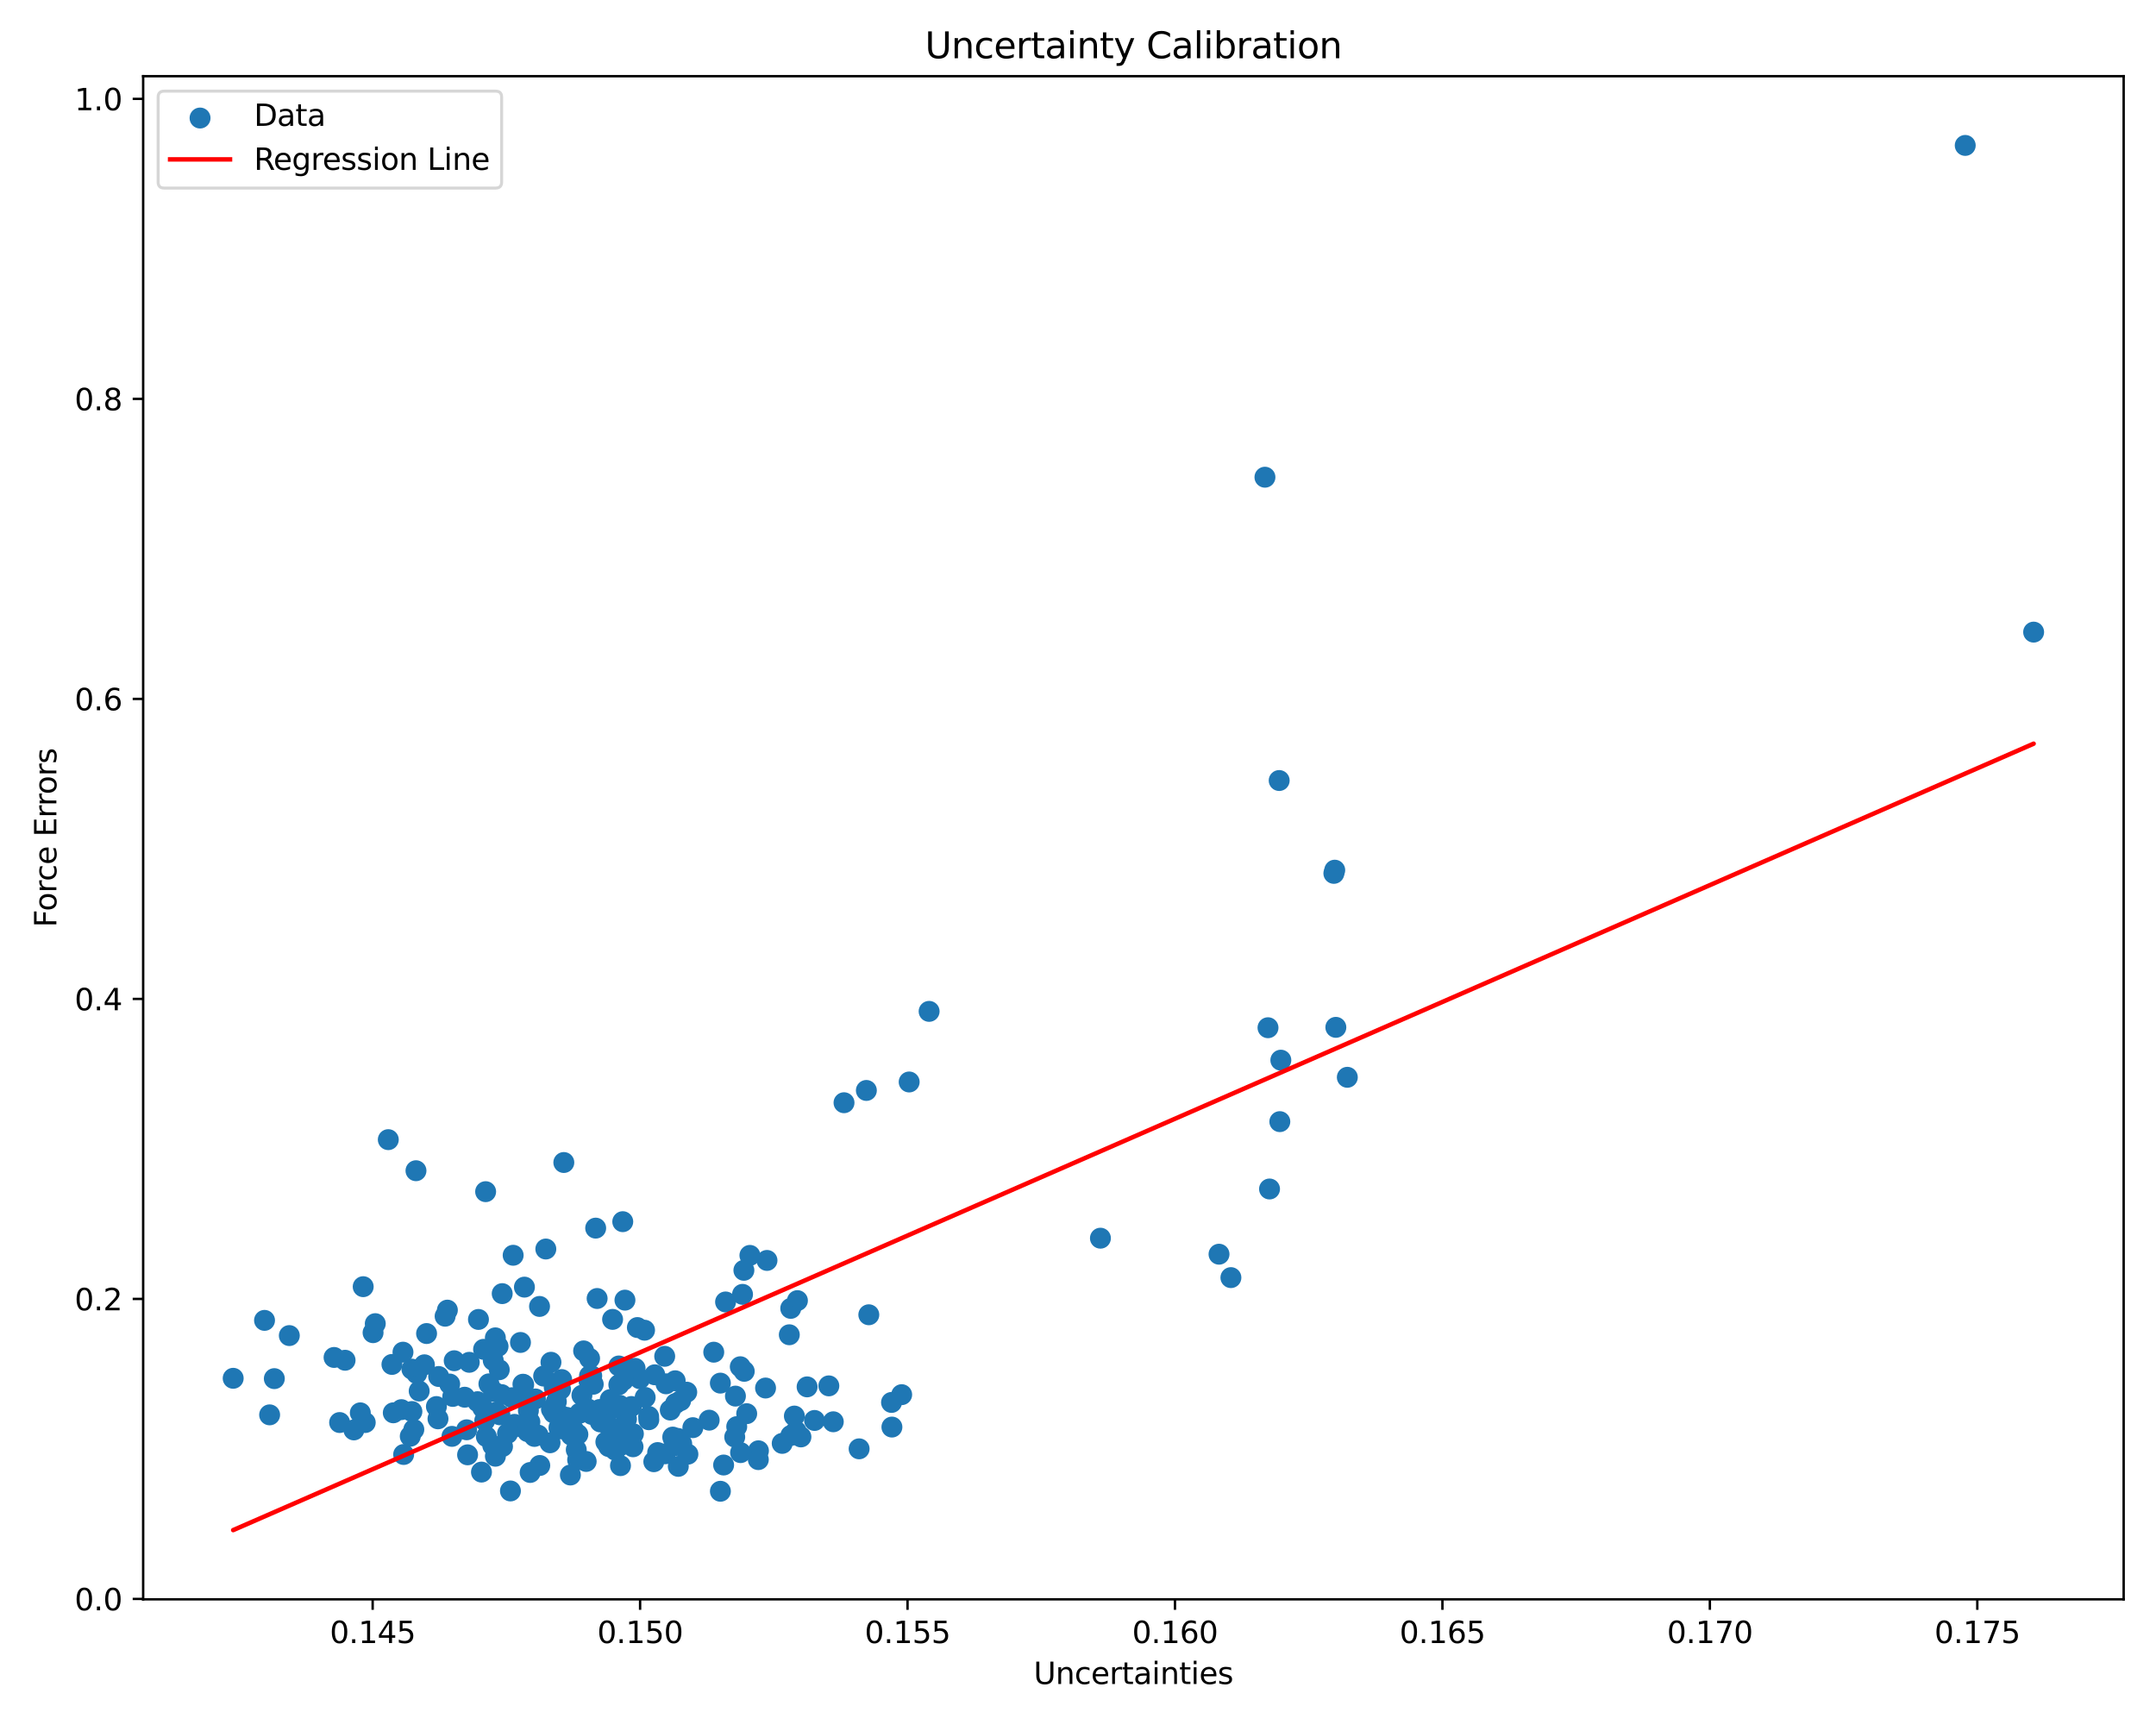 <?xml version="1.0" encoding="utf-8" standalone="no"?>
<!DOCTYPE svg PUBLIC "-//W3C//DTD SVG 1.1//EN"
  "http://www.w3.org/Graphics/SVG/1.1/DTD/svg11.dtd">
<svg xmlns:xlink="http://www.w3.org/1999/xlink" width="720pt" height="576pt" viewBox="0 0 720 576" xmlns="http://www.w3.org/2000/svg" version="1.1">
 <defs>
  <style type="text/css">*{stroke-linejoin: round; stroke-linecap: butt}</style>
 </defs>
 <g id="figure_1">
  <g id="patch_1">
   <path d="M 0 576 
L 720 576 
L 720 0 
L 0 0 
z
" style="fill: #ffffff"/>
  </g>
  <g id="axes_1">
   <g id="patch_2">
    <path d="M 47.81 534.04 
L 709.2 534.04 
L 709.2 25.44 
L 47.81 25.44 
z
" style="fill: #ffffff"/>
   </g>
   <g id="PathCollection_1">
    <defs>
     <path id="m0ecf85b892" d="M 0 3 
C 0.796 3 1.559 2.684 2.121 2.121 
C 2.684 1.559 3 0.796 3 0 
C 3 -0.796 2.684 -1.559 2.121 -2.121 
C 1.559 -2.684 0.796 -3 0 -3 
C -0.796 -3 -1.559 -2.684 -2.121 -2.121 
C -2.684 -1.559 -3 -0.796 -3 0 
C -3 0.796 -2.684 1.559 -2.121 2.121 
C -1.559 2.684 -0.796 3 0 3 
z
" style="stroke: #1f77b4"/>
    </defs>
    <g clip-path="url(#pa963b0242f)">
     <use xlink:href="#m0ecf85b892" x="209.221" y="473.84" style="fill: #1f77b4; stroke: #1f77b4"/>
     <use xlink:href="#m0ecf85b892" x="196.033" y="470.815" style="fill: #1f77b4; stroke: #1f77b4"/>
     <use xlink:href="#m0ecf85b892" x="171.82" y="475.613" style="fill: #1f77b4; stroke: #1f77b4"/>
     <use xlink:href="#m0ecf85b892" x="211.405" y="483.099" style="fill: #1f77b4; stroke: #1f77b4"/>
     <use xlink:href="#m0ecf85b892" x="248.541" y="457.901" style="fill: #1f77b4; stroke: #1f77b4"/>
     <use xlink:href="#m0ecf85b892" x="246.033" y="476.373" style="fill: #1f77b4; stroke: #1f77b4"/>
     <use xlink:href="#m0ecf85b892" x="213.671" y="460.373" style="fill: #1f77b4; stroke: #1f77b4"/>
     <use xlink:href="#m0ecf85b892" x="174.885" y="462.373" style="fill: #1f77b4; stroke: #1f77b4"/>
     <use xlink:href="#m0ecf85b892" x="229.728" y="485.576" style="fill: #1f77b4; stroke: #1f77b4"/>
     <use xlink:href="#m0ecf85b892" x="423.452" y="343.173" style="fill: #1f77b4; stroke: #1f77b4"/>
     <use xlink:href="#m0ecf85b892" x="149.404" y="437.468" style="fill: #1f77b4; stroke: #1f77b4"/>
     <use xlink:href="#m0ecf85b892" x="131.34" y="471.757" style="fill: #1f77b4; stroke: #1f77b4"/>
     <use xlink:href="#m0ecf85b892" x="162.179" y="397.914" style="fill: #1f77b4; stroke: #1f77b4"/>
     <use xlink:href="#m0ecf85b892" x="187.573" y="460.654" style="fill: #1f77b4; stroke: #1f77b4"/>
     <use xlink:href="#m0ecf85b892" x="218.339" y="488.089" style="fill: #1f77b4; stroke: #1f77b4"/>
     <use xlink:href="#m0ecf85b892" x="196.869" y="459.397" style="fill: #1f77b4; stroke: #1f77b4"/>
     <use xlink:href="#m0ecf85b892" x="170.46" y="497.848" style="fill: #1f77b4; stroke: #1f77b4"/>
     <use xlink:href="#m0ecf85b892" x="263.59" y="445.695" style="fill: #1f77b4; stroke: #1f77b4"/>
     <use xlink:href="#m0ecf85b892" x="182.279" y="417.062" style="fill: #1f77b4; stroke: #1f77b4"/>
     <use xlink:href="#m0ecf85b892" x="139.168" y="458.654" style="fill: #1f77b4; stroke: #1f77b4"/>
     <use xlink:href="#m0ecf85b892" x="269.535" y="463.093" style="fill: #1f77b4; stroke: #1f77b4"/>
     <use xlink:href="#m0ecf85b892" x="247.97" y="432.203" style="fill: #1f77b4; stroke: #1f77b4"/>
     <use xlink:href="#m0ecf85b892" x="281.862" y="368.216" style="fill: #1f77b4; stroke: #1f77b4"/>
     <use xlink:href="#m0ecf85b892" x="264.105" y="479.32" style="fill: #1f77b4; stroke: #1f77b4"/>
     <use xlink:href="#m0ecf85b892" x="171.371" y="419.15" style="fill: #1f77b4; stroke: #1f77b4"/>
     <use xlink:href="#m0ecf85b892" x="129.672" y="380.543" style="fill: #1f77b4; stroke: #1f77b4"/>
     <use xlink:href="#m0ecf85b892" x="249.361" y="472.044" style="fill: #1f77b4; stroke: #1f77b4"/>
     <use xlink:href="#m0ecf85b892" x="427.401" y="374.531" style="fill: #1f77b4; stroke: #1f77b4"/>
     <use xlink:href="#m0ecf85b892" x="207.971" y="407.934" style="fill: #1f77b4; stroke: #1f77b4"/>
     <use xlink:href="#m0ecf85b892" x="161.492" y="450.559" style="fill: #1f77b4; stroke: #1f77b4"/>
     <use xlink:href="#m0ecf85b892" x="155.183" y="466.547" style="fill: #1f77b4; stroke: #1f77b4"/>
     <use xlink:href="#m0ecf85b892" x="224.913" y="480.425" style="fill: #1f77b4; stroke: #1f77b4"/>
     <use xlink:href="#m0ecf85b892" x="238.358" y="451.514" style="fill: #1f77b4; stroke: #1f77b4"/>
     <use xlink:href="#m0ecf85b892" x="181.55" y="459.495" style="fill: #1f77b4; stroke: #1f77b4"/>
     <use xlink:href="#m0ecf85b892" x="137.007" y="479.591" style="fill: #1f77b4; stroke: #1f77b4"/>
     <use xlink:href="#m0ecf85b892" x="215.252" y="444.176" style="fill: #1f77b4; stroke: #1f77b4"/>
     <use xlink:href="#m0ecf85b892" x="240.58" y="497.953" style="fill: #1f77b4; stroke: #1f77b4"/>
     <use xlink:href="#m0ecf85b892" x="166.327" y="449.571" style="fill: #1f77b4; stroke: #1f77b4"/>
     <use xlink:href="#m0ecf85b892" x="151.203" y="466.287" style="fill: #1f77b4; stroke: #1f77b4"/>
     <use xlink:href="#m0ecf85b892" x="211.521" y="478.771" style="fill: #1f77b4; stroke: #1f77b4"/>
     <use xlink:href="#m0ecf85b892" x="180.179" y="436.236" style="fill: #1f77b4; stroke: #1f77b4"/>
     <use xlink:href="#m0ecf85b892" x="148.646" y="439.5" style="fill: #1f77b4; stroke: #1f77b4"/>
     <use xlink:href="#m0ecf85b892" x="265.282" y="472.841" style="fill: #1f77b4; stroke: #1f77b4"/>
     <use xlink:href="#m0ecf85b892" x="137.554" y="457.175" style="fill: #1f77b4; stroke: #1f77b4"/>
     <use xlink:href="#m0ecf85b892" x="174.489" y="465.15" style="fill: #1f77b4; stroke: #1f77b4"/>
     <use xlink:href="#m0ecf85b892" x="179.704" y="479.209" style="fill: #1f77b4; stroke: #1f77b4"/>
     <use xlink:href="#m0ecf85b892" x="241.653" y="489.189" style="fill: #1f77b4; stroke: #1f77b4"/>
     <use xlink:href="#m0ecf85b892" x="190.481" y="492.525" style="fill: #1f77b4; stroke: #1f77b4"/>
     <use xlink:href="#m0ecf85b892" x="134.8" y="485.672" style="fill: #1f77b4; stroke: #1f77b4"/>
     <use xlink:href="#m0ecf85b892" x="187.198" y="463.933" style="fill: #1f77b4; stroke: #1f77b4"/>
     <use xlink:href="#m0ecf85b892" x="111.561" y="453.269" style="fill: #1f77b4; stroke: #1f77b4"/>
     <use xlink:href="#m0ecf85b892" x="121.29" y="429.64" style="fill: #1f77b4; stroke: #1f77b4"/>
     <use xlink:href="#m0ecf85b892" x="192.444" y="484.098" style="fill: #1f77b4; stroke: #1f77b4"/>
     <use xlink:href="#m0ecf85b892" x="134.576" y="451.508" style="fill: #1f77b4; stroke: #1f77b4"/>
     <use xlink:href="#m0ecf85b892" x="137.558" y="471.326" style="fill: #1f77b4; stroke: #1f77b4"/>
     <use xlink:href="#m0ecf85b892" x="446.108" y="343.043" style="fill: #1f77b4; stroke: #1f77b4"/>
     <use xlink:href="#m0ecf85b892" x="115.241" y="454.206" style="fill: #1f77b4; stroke: #1f77b4"/>
     <use xlink:href="#m0ecf85b892" x="191.508" y="477.366" style="fill: #1f77b4; stroke: #1f77b4"/>
     <use xlink:href="#m0ecf85b892" x="207.005" y="482.801" style="fill: #1f77b4; stroke: #1f77b4"/>
     <use xlink:href="#m0ecf85b892" x="197.61" y="459.414" style="fill: #1f77b4; stroke: #1f77b4"/>
     <use xlink:href="#m0ecf85b892" x="162.418" y="479.704" style="fill: #1f77b4; stroke: #1f77b4"/>
     <use xlink:href="#m0ecf85b892" x="166.727" y="457.371" style="fill: #1f77b4; stroke: #1f77b4"/>
     <use xlink:href="#m0ecf85b892" x="221.979" y="452.889" style="fill: #1f77b4; stroke: #1f77b4"/>
     <use xlink:href="#m0ecf85b892" x="159.496" y="468.035" style="fill: #1f77b4; stroke: #1f77b4"/>
     <use xlink:href="#m0ecf85b892" x="176.46" y="471.036" style="fill: #1f77b4; stroke: #1f77b4"/>
     <use xlink:href="#m0ecf85b892" x="187.037" y="472.459" style="fill: #1f77b4; stroke: #1f77b4"/>
     <use xlink:href="#m0ecf85b892" x="407.094" y="418.795" style="fill: #1f77b4; stroke: #1f77b4"/>
     <use xlink:href="#m0ecf85b892" x="184.158" y="470.568" style="fill: #1f77b4; stroke: #1f77b4"/>
     <use xlink:href="#m0ecf85b892" x="146.493" y="459.631" style="fill: #1f77b4; stroke: #1f77b4"/>
     <use xlink:href="#m0ecf85b892" x="445.446" y="291.629" style="fill: #1f77b4; stroke: #1f77b4"/>
     <use xlink:href="#m0ecf85b892" x="207.215" y="489.397" style="fill: #1f77b4; stroke: #1f77b4"/>
     <use xlink:href="#m0ecf85b892" x="216.615" y="472.947" style="fill: #1f77b4; stroke: #1f77b4"/>
     <use xlink:href="#m0ecf85b892" x="145.741" y="469.662" style="fill: #1f77b4; stroke: #1f77b4"/>
     <use xlink:href="#m0ecf85b892" x="118.181" y="477.466" style="fill: #1f77b4; stroke: #1f77b4"/>
     <use xlink:href="#m0ecf85b892" x="141.738" y="455.723" style="fill: #1f77b4; stroke: #1f77b4"/>
     <use xlink:href="#m0ecf85b892" x="422.432" y="159.345" style="fill: #1f77b4; stroke: #1f77b4"/>
     <use xlink:href="#m0ecf85b892" x="138.196" y="477.333" style="fill: #1f77b4; stroke: #1f77b4"/>
     <use xlink:href="#m0ecf85b892" x="245.366" y="479.84" style="fill: #1f77b4; stroke: #1f77b4"/>
     <use xlink:href="#m0ecf85b892" x="203.321" y="476.139" style="fill: #1f77b4; stroke: #1f77b4"/>
     <use xlink:href="#m0ecf85b892" x="208.704" y="434.135" style="fill: #1f77b4; stroke: #1f77b4"/>
     <use xlink:href="#m0ecf85b892" x="160.788" y="491.548" style="fill: #1f77b4; stroke: #1f77b4"/>
     <use xlink:href="#m0ecf85b892" x="195.757" y="487.995" style="fill: #1f77b4; stroke: #1f77b4"/>
     <use xlink:href="#m0ecf85b892" x="165.74" y="471.582" style="fill: #1f77b4; stroke: #1f77b4"/>
     <use xlink:href="#m0ecf85b892" x="173.814" y="448.266" style="fill: #1f77b4; stroke: #1f77b4"/>
     <use xlink:href="#m0ecf85b892" x="411.064" y="426.613" style="fill: #1f77b4; stroke: #1f77b4"/>
     <use xlink:href="#m0ecf85b892" x="150.941" y="479.621" style="fill: #1f77b4; stroke: #1f77b4"/>
     <use xlink:href="#m0ecf85b892" x="176.951" y="474.812" style="fill: #1f77b4; stroke: #1f77b4"/>
     <use xlink:href="#m0ecf85b892" x="227.302" y="467.688" style="fill: #1f77b4; stroke: #1f77b4"/>
     <use xlink:href="#m0ecf85b892" x="194.331" y="465.911" style="fill: #1f77b4; stroke: #1f77b4"/>
     <use xlink:href="#m0ecf85b892" x="139.988" y="464.488" style="fill: #1f77b4; stroke: #1f77b4"/>
     <use xlink:href="#m0ecf85b892" x="289.324" y="364.116" style="fill: #1f77b4; stroke: #1f77b4"/>
     <use xlink:href="#m0ecf85b892" x="225.619" y="468.639" style="fill: #1f77b4; stroke: #1f77b4"/>
     <use xlink:href="#m0ecf85b892" x="155.836" y="477.428" style="fill: #1f77b4; stroke: #1f77b4"/>
     <use xlink:href="#m0ecf85b892" x="297.857" y="476.518" style="fill: #1f77b4; stroke: #1f77b4"/>
     <use xlink:href="#m0ecf85b892" x="204.918" y="470.255" style="fill: #1f77b4; stroke: #1f77b4"/>
     <use xlink:href="#m0ecf85b892" x="77.873" y="460.233" style="fill: #1f77b4; stroke: #1f77b4"/>
     <use xlink:href="#m0ecf85b892" x="165.423" y="446.725" style="fill: #1f77b4; stroke: #1f77b4"/>
     <use xlink:href="#m0ecf85b892" x="229.341" y="464.859" style="fill: #1f77b4; stroke: #1f77b4"/>
     <use xlink:href="#m0ecf85b892" x="427.737" y="354.005" style="fill: #1f77b4; stroke: #1f77b4"/>
     <use xlink:href="#m0ecf85b892" x="276.794" y="462.759" style="fill: #1f77b4; stroke: #1f77b4"/>
     <use xlink:href="#m0ecf85b892" x="130.889" y="455.605" style="fill: #1f77b4; stroke: #1f77b4"/>
     <use xlink:href="#m0ecf85b892" x="156.151" y="485.785" style="fill: #1f77b4; stroke: #1f77b4"/>
     <use xlink:href="#m0ecf85b892" x="184.902" y="471.811" style="fill: #1f77b4; stroke: #1f77b4"/>
     <use xlink:href="#m0ecf85b892" x="196.892" y="453.585" style="fill: #1f77b4; stroke: #1f77b4"/>
     <use xlink:href="#m0ecf85b892" x="303.619" y="361.288" style="fill: #1f77b4; stroke: #1f77b4"/>
     <use xlink:href="#m0ecf85b892" x="167.715" y="431.959" style="fill: #1f77b4; stroke: #1f77b4"/>
     <use xlink:href="#m0ecf85b892" x="200.244" y="470.651" style="fill: #1f77b4; stroke: #1f77b4"/>
     <use xlink:href="#m0ecf85b892" x="198.928" y="410.088" style="fill: #1f77b4; stroke: #1f77b4"/>
     <use xlink:href="#m0ecf85b892" x="178.805" y="467.126" style="fill: #1f77b4; stroke: #1f77b4"/>
     <use xlink:href="#m0ecf85b892" x="253.284" y="484.437" style="fill: #1f77b4; stroke: #1f77b4"/>
     <use xlink:href="#m0ecf85b892" x="202.329" y="481.473" style="fill: #1f77b4; stroke: #1f77b4"/>
     <use xlink:href="#m0ecf85b892" x="240.566" y="461.843" style="fill: #1f77b4; stroke: #1f77b4"/>
     <use xlink:href="#m0ecf85b892" x="163.272" y="462.082" style="fill: #1f77b4; stroke: #1f77b4"/>
     <use xlink:href="#m0ecf85b892" x="88.34" y="440.892" style="fill: #1f77b4; stroke: #1f77b4"/>
     <use xlink:href="#m0ecf85b892" x="222.147" y="485.441" style="fill: #1f77b4; stroke: #1f77b4"/>
     <use xlink:href="#m0ecf85b892" x="265.854" y="477.867" style="fill: #1f77b4; stroke: #1f77b4"/>
     <use xlink:href="#m0ecf85b892" x="175.133" y="429.791" style="fill: #1f77b4; stroke: #1f77b4"/>
     <use xlink:href="#m0ecf85b892" x="224.666" y="479.864" style="fill: #1f77b4; stroke: #1f77b4"/>
     <use xlink:href="#m0ecf85b892" x="166.937" y="472.429" style="fill: #1f77b4; stroke: #1f77b4"/>
     <use xlink:href="#m0ecf85b892" x="242.308" y="434.742" style="fill: #1f77b4; stroke: #1f77b4"/>
     <use xlink:href="#m0ecf85b892" x="225.48" y="461.055" style="fill: #1f77b4; stroke: #1f77b4"/>
     <use xlink:href="#m0ecf85b892" x="193.601" y="471.886" style="fill: #1f77b4; stroke: #1f77b4"/>
     <use xlink:href="#m0ecf85b892" x="216.671" y="474.066" style="fill: #1f77b4; stroke: #1f77b4"/>
     <use xlink:href="#m0ecf85b892" x="183.687" y="481.764" style="fill: #1f77b4; stroke: #1f77b4"/>
     <use xlink:href="#m0ecf85b892" x="445.739" y="290.566" style="fill: #1f77b4; stroke: #1f77b4"/>
     <use xlink:href="#m0ecf85b892" x="225.475" y="482.702" style="fill: #1f77b4; stroke: #1f77b4"/>
     <use xlink:href="#m0ecf85b892" x="248.423" y="424.172" style="fill: #1f77b4; stroke: #1f77b4"/>
     <use xlink:href="#m0ecf85b892" x="192.984" y="478.964" style="fill: #1f77b4; stroke: #1f77b4"/>
     <use xlink:href="#m0ecf85b892" x="212.855" y="443.284" style="fill: #1f77b4; stroke: #1f77b4"/>
     <use xlink:href="#m0ecf85b892" x="206.66" y="462.384" style="fill: #1f77b4; stroke: #1f77b4"/>
     <use xlink:href="#m0ecf85b892" x="171.011" y="466.714" style="fill: #1f77b4; stroke: #1f77b4"/>
     <use xlink:href="#m0ecf85b892" x="90.042" y="472.438" style="fill: #1f77b4; stroke: #1f77b4"/>
     <use xlink:href="#m0ecf85b892" x="219.629" y="485.029" style="fill: #1f77b4; stroke: #1f77b4"/>
     <use xlink:href="#m0ecf85b892" x="208.958" y="476.49" style="fill: #1f77b4; stroke: #1f77b4"/>
     <use xlink:href="#m0ecf85b892" x="172.925" y="476.288" style="fill: #1f77b4; stroke: #1f77b4"/>
     <use xlink:href="#m0ecf85b892" x="189.746" y="477.636" style="fill: #1f77b4; stroke: #1f77b4"/>
     <use xlink:href="#m0ecf85b892" x="245.599" y="466.18" style="fill: #1f77b4; stroke: #1f77b4"/>
     <use xlink:href="#m0ecf85b892" x="190.76" y="479.233" style="fill: #1f77b4; stroke: #1f77b4"/>
     <use xlink:href="#m0ecf85b892" x="310.282" y="337.711" style="fill: #1f77b4; stroke: #1f77b4"/>
     <use xlink:href="#m0ecf85b892" x="183.999" y="454.878" style="fill: #1f77b4; stroke: #1f77b4"/>
     <use xlink:href="#m0ecf85b892" x="186.674" y="476.709" style="fill: #1f77b4; stroke: #1f77b4"/>
     <use xlink:href="#m0ecf85b892" x="125.326" y="441.989" style="fill: #1f77b4; stroke: #1f77b4"/>
     <use xlink:href="#m0ecf85b892" x="156.713" y="454.894" style="fill: #1f77b4; stroke: #1f77b4"/>
     <use xlink:href="#m0ecf85b892" x="178.466" y="479.64" style="fill: #1f77b4; stroke: #1f77b4"/>
     <use xlink:href="#m0ecf85b892" x="236.83" y="474.21" style="fill: #1f77b4; stroke: #1f77b4"/>
     <use xlink:href="#m0ecf85b892" x="203.28" y="483.028" style="fill: #1f77b4; stroke: #1f77b4"/>
     <use xlink:href="#m0ecf85b892" x="427.186" y="260.629" style="fill: #1f77b4; stroke: #1f77b4"/>
     <use xlink:href="#m0ecf85b892" x="253.245" y="487.383" style="fill: #1f77b4; stroke: #1f77b4"/>
     <use xlink:href="#m0ecf85b892" x="192.907" y="487.469" style="fill: #1f77b4; stroke: #1f77b4"/>
     <use xlink:href="#m0ecf85b892" x="197.651" y="472.297" style="fill: #1f77b4; stroke: #1f77b4"/>
     <use xlink:href="#m0ecf85b892" x="164.715" y="454.246" style="fill: #1f77b4; stroke: #1f77b4"/>
     <use xlink:href="#m0ecf85b892" x="286.904" y="483.783" style="fill: #1f77b4; stroke: #1f77b4"/>
     <use xlink:href="#m0ecf85b892" x="159.781" y="440.578" style="fill: #1f77b4; stroke: #1f77b4"/>
     <use xlink:href="#m0ecf85b892" x="185.793" y="468.041" style="fill: #1f77b4; stroke: #1f77b4"/>
     <use xlink:href="#m0ecf85b892" x="186.866" y="477.124" style="fill: #1f77b4; stroke: #1f77b4"/>
     <use xlink:href="#m0ecf85b892" x="226.519" y="489.64" style="fill: #1f77b4; stroke: #1f77b4"/>
     <use xlink:href="#m0ecf85b892" x="196.393" y="470.48" style="fill: #1f77b4; stroke: #1f77b4"/>
     <use xlink:href="#m0ecf85b892" x="218.658" y="459.06" style="fill: #1f77b4; stroke: #1f77b4"/>
     <use xlink:href="#m0ecf85b892" x="180.256" y="489.347" style="fill: #1f77b4; stroke: #1f77b4"/>
     <use xlink:href="#m0ecf85b892" x="367.491" y="413.448" style="fill: #1f77b4; stroke: #1f77b4"/>
     <use xlink:href="#m0ecf85b892" x="206.91" y="469.229" style="fill: #1f77b4; stroke: #1f77b4"/>
     <use xlink:href="#m0ecf85b892" x="264.068" y="436.885" style="fill: #1f77b4; stroke: #1f77b4"/>
     <use xlink:href="#m0ecf85b892" x="96.62" y="445.969" style="fill: #1f77b4; stroke: #1f77b4"/>
     <use xlink:href="#m0ecf85b892" x="267.472" y="479.806" style="fill: #1f77b4; stroke: #1f77b4"/>
     <use xlink:href="#m0ecf85b892" x="194.903" y="451.083" style="fill: #1f77b4; stroke: #1f77b4"/>
     <use xlink:href="#m0ecf85b892" x="205.448" y="484.211" style="fill: #1f77b4; stroke: #1f77b4"/>
     <use xlink:href="#m0ecf85b892" x="423.962" y="397.02" style="fill: #1f77b4; stroke: #1f77b4"/>
     <use xlink:href="#m0ecf85b892" x="176.183" y="478.033" style="fill: #1f77b4; stroke: #1f77b4"/>
     <use xlink:href="#m0ecf85b892" x="197.453" y="461.661" style="fill: #1f77b4; stroke: #1f77b4"/>
     <use xlink:href="#m0ecf85b892" x="266.303" y="434.293" style="fill: #1f77b4; stroke: #1f77b4"/>
     <use xlink:href="#m0ecf85b892" x="227.66" y="482.082" style="fill: #1f77b4; stroke: #1f77b4"/>
     <use xlink:href="#m0ecf85b892" x="177.001" y="467.291" style="fill: #1f77b4; stroke: #1f77b4"/>
     <use xlink:href="#m0ecf85b892" x="120.327" y="471.766" style="fill: #1f77b4; stroke: #1f77b4"/>
     <use xlink:href="#m0ecf85b892" x="188.289" y="388.178" style="fill: #1f77b4; stroke: #1f77b4"/>
     <use xlink:href="#m0ecf85b892" x="210.841" y="469.651" style="fill: #1f77b4; stroke: #1f77b4"/>
     <use xlink:href="#m0ecf85b892" x="164.876" y="464.661" style="fill: #1f77b4; stroke: #1f77b4"/>
     <use xlink:href="#m0ecf85b892" x="290.142" y="439.017" style="fill: #1f77b4; stroke: #1f77b4"/>
     <use xlink:href="#m0ecf85b892" x="177.046" y="491.678" style="fill: #1f77b4; stroke: #1f77b4"/>
     <use xlink:href="#m0ecf85b892" x="247.313" y="485.046" style="fill: #1f77b4; stroke: #1f77b4"/>
     <use xlink:href="#m0ecf85b892" x="134.047" y="470.695" style="fill: #1f77b4; stroke: #1f77b4"/>
     <use xlink:href="#m0ecf85b892" x="113.417" y="475.003" style="fill: #1f77b4; stroke: #1f77b4"/>
     <use xlink:href="#m0ecf85b892" x="199.412" y="433.585" style="fill: #1f77b4; stroke: #1f77b4"/>
     <use xlink:href="#m0ecf85b892" x="185.077" y="463.206" style="fill: #1f77b4; stroke: #1f77b4"/>
     <use xlink:href="#m0ecf85b892" x="297.728" y="468.292" style="fill: #1f77b4; stroke: #1f77b4"/>
     <use xlink:href="#m0ecf85b892" x="169.491" y="478.655" style="fill: #1f77b4; stroke: #1f77b4"/>
     <use xlink:href="#m0ecf85b892" x="449.941" y="359.724" style="fill: #1f77b4; stroke: #1f77b4"/>
     <use xlink:href="#m0ecf85b892" x="223.841" y="470.843" style="fill: #1f77b4; stroke: #1f77b4"/>
     <use xlink:href="#m0ecf85b892" x="272.013" y="474.309" style="fill: #1f77b4; stroke: #1f77b4"/>
     <use xlink:href="#m0ecf85b892" x="161.206" y="470.082" style="fill: #1f77b4; stroke: #1f77b4"/>
     <use xlink:href="#m0ecf85b892" x="250.433" y="419.193" style="fill: #1f77b4; stroke: #1f77b4"/>
     <use xlink:href="#m0ecf85b892" x="278.277" y="474.751" style="fill: #1f77b4; stroke: #1f77b4"/>
     <use xlink:href="#m0ecf85b892" x="174.636" y="462.208" style="fill: #1f77b4; stroke: #1f77b4"/>
     <use xlink:href="#m0ecf85b892" x="215.456" y="466.626" style="fill: #1f77b4; stroke: #1f77b4"/>
     <use xlink:href="#m0ecf85b892" x="151.683" y="454.368" style="fill: #1f77b4; stroke: #1f77b4"/>
     <use xlink:href="#m0ecf85b892" x="247.221" y="456.37" style="fill: #1f77b4; stroke: #1f77b4"/>
     <use xlink:href="#m0ecf85b892" x="150.176" y="462.144" style="fill: #1f77b4; stroke: #1f77b4"/>
     <use xlink:href="#m0ecf85b892" x="226.404" y="480.311" style="fill: #1f77b4; stroke: #1f77b4"/>
     <use xlink:href="#m0ecf85b892" x="198.11" y="462.223" style="fill: #1f77b4; stroke: #1f77b4"/>
     <use xlink:href="#m0ecf85b892" x="142.455" y="445.286" style="fill: #1f77b4; stroke: #1f77b4"/>
     <use xlink:href="#m0ecf85b892" x="206.672" y="456.117" style="fill: #1f77b4; stroke: #1f77b4"/>
     <use xlink:href="#m0ecf85b892" x="91.612" y="460.342" style="fill: #1f77b4; stroke: #1f77b4"/>
     <use xlink:href="#m0ecf85b892" x="165.44" y="486.249" style="fill: #1f77b4; stroke: #1f77b4"/>
     <use xlink:href="#m0ecf85b892" x="138.918" y="390.919" style="fill: #1f77b4; stroke: #1f77b4"/>
     <use xlink:href="#m0ecf85b892" x="208.191" y="460.887" style="fill: #1f77b4; stroke: #1f77b4"/>
     <use xlink:href="#m0ecf85b892" x="231.377" y="476.718" style="fill: #1f77b4; stroke: #1f77b4"/>
     <use xlink:href="#m0ecf85b892" x="203.783" y="467.34" style="fill: #1f77b4; stroke: #1f77b4"/>
     <use xlink:href="#m0ecf85b892" x="167.531" y="465.678" style="fill: #1f77b4; stroke: #1f77b4"/>
     <use xlink:href="#m0ecf85b892" x="301.117" y="465.698" style="fill: #1f77b4; stroke: #1f77b4"/>
     <use xlink:href="#m0ecf85b892" x="121.974" y="475.001" style="fill: #1f77b4; stroke: #1f77b4"/>
     <use xlink:href="#m0ecf85b892" x="146.269" y="473.767" style="fill: #1f77b4; stroke: #1f77b4"/>
     <use xlink:href="#m0ecf85b892" x="164.554" y="482.65" style="fill: #1f77b4; stroke: #1f77b4"/>
     <use xlink:href="#m0ecf85b892" x="189.289" y="473.285" style="fill: #1f77b4; stroke: #1f77b4"/>
     <use xlink:href="#m0ecf85b892" x="261.22" y="481.964" style="fill: #1f77b4; stroke: #1f77b4"/>
     <use xlink:href="#m0ecf85b892" x="200.455" y="474.794" style="fill: #1f77b4; stroke: #1f77b4"/>
     <use xlink:href="#m0ecf85b892" x="124.588" y="445.002" style="fill: #1f77b4; stroke: #1f77b4"/>
     <use xlink:href="#m0ecf85b892" x="196.699" y="461.116" style="fill: #1f77b4; stroke: #1f77b4"/>
     <use xlink:href="#m0ecf85b892" x="205.617" y="480.432" style="fill: #1f77b4; stroke: #1f77b4"/>
     <use xlink:href="#m0ecf85b892" x="656.294" y="48.558" style="fill: #1f77b4; stroke: #1f77b4"/>
     <use xlink:href="#m0ecf85b892" x="222.424" y="462.075" style="fill: #1f77b4; stroke: #1f77b4"/>
     <use xlink:href="#m0ecf85b892" x="212.097" y="456.904" style="fill: #1f77b4; stroke: #1f77b4"/>
     <use xlink:href="#m0ecf85b892" x="679.137" y="211.072" style="fill: #1f77b4; stroke: #1f77b4"/>
     <use xlink:href="#m0ecf85b892" x="204.578" y="440.56" style="fill: #1f77b4; stroke: #1f77b4"/>
     <use xlink:href="#m0ecf85b892" x="210.362" y="456.9" style="fill: #1f77b4; stroke: #1f77b4"/>
     <use xlink:href="#m0ecf85b892" x="256.138" y="420.875" style="fill: #1f77b4; stroke: #1f77b4"/>
     <use xlink:href="#m0ecf85b892" x="167.812" y="483.014" style="fill: #1f77b4; stroke: #1f77b4"/>
     <use xlink:href="#m0ecf85b892" x="255.657" y="463.481" style="fill: #1f77b4; stroke: #1f77b4"/>
     <use xlink:href="#m0ecf85b892" x="161.884" y="474.341" style="fill: #1f77b4; stroke: #1f77b4"/>
    </g>
   </g>
   <g id="matplotlib.axis_1">
    <g id="xtick_1">
     <g id="line2d_1">
      <defs>
       <path id="m882f30c34c" d="M 0 0 
L 0 3.5 
" style="stroke: #000000; stroke-width: 0.8"/>
      </defs>
      <g>
       <use xlink:href="#m882f30c34c" x="124.45" y="534.04" style="stroke: #000000; stroke-width: 0.8"/>
      </g>
     </g>
     <g id="text_1">
      <!-- 0.145 -->
      <g transform="translate(110.136 548.638) scale(0.1 -0.1)">
       <defs>
        <path id="DejaVuSans-30" d="M 2034 4250 
Q 1547 4250 1301 3770 
Q 1056 3291 1056 2328 
Q 1056 1369 1301 889 
Q 1547 409 2034 409 
Q 2525 409 2770 889 
Q 3016 1369 3016 2328 
Q 3016 3291 2770 3770 
Q 2525 4250 2034 4250 
z
M 2034 4750 
Q 2819 4750 3233 4129 
Q 3647 3509 3647 2328 
Q 3647 1150 3233 529 
Q 2819 -91 2034 -91 
Q 1250 -91 836 529 
Q 422 1150 422 2328 
Q 422 3509 836 4129 
Q 1250 4750 2034 4750 
z
" transform="scale(0.016)"/>
        <path id="DejaVuSans-2e" d="M 684 794 
L 1344 794 
L 1344 0 
L 684 0 
L 684 794 
z
" transform="scale(0.016)"/>
        <path id="DejaVuSans-31" d="M 794 531 
L 1825 531 
L 1825 4091 
L 703 3866 
L 703 4441 
L 1819 4666 
L 2450 4666 
L 2450 531 
L 3481 531 
L 3481 0 
L 794 0 
L 794 531 
z
" transform="scale(0.016)"/>
        <path id="DejaVuSans-34" d="M 2419 4116 
L 825 1625 
L 2419 1625 
L 2419 4116 
z
M 2253 4666 
L 3047 4666 
L 3047 1625 
L 3713 1625 
L 3713 1100 
L 3047 1100 
L 3047 0 
L 2419 0 
L 2419 1100 
L 313 1100 
L 313 1709 
L 2253 4666 
z
" transform="scale(0.016)"/>
        <path id="DejaVuSans-35" d="M 691 4666 
L 3169 4666 
L 3169 4134 
L 1269 4134 
L 1269 2991 
Q 1406 3038 1543 3061 
Q 1681 3084 1819 3084 
Q 2600 3084 3056 2656 
Q 3513 2228 3513 1497 
Q 3513 744 3044 326 
Q 2575 -91 1722 -91 
Q 1428 -91 1123 -41 
Q 819 9 494 109 
L 494 744 
Q 775 591 1075 516 
Q 1375 441 1709 441 
Q 2250 441 2565 725 
Q 2881 1009 2881 1497 
Q 2881 1984 2565 2268 
Q 2250 2553 1709 2553 
Q 1456 2553 1204 2497 
Q 953 2441 691 2322 
L 691 4666 
z
" transform="scale(0.016)"/>
       </defs>
       <use xlink:href="#DejaVuSans-30"/>
       <use xlink:href="#DejaVuSans-2e" x="63.623"/>
       <use xlink:href="#DejaVuSans-31" x="95.41"/>
       <use xlink:href="#DejaVuSans-34" x="159.033"/>
       <use xlink:href="#DejaVuSans-35" x="222.656"/>
      </g>
     </g>
    </g>
    <g id="xtick_2">
     <g id="line2d_2">
      <g>
       <use xlink:href="#m882f30c34c" x="213.762" y="534.04" style="stroke: #000000; stroke-width: 0.8"/>
      </g>
     </g>
     <g id="text_2">
      <!-- 0.150 -->
      <g transform="translate(199.448 548.638) scale(0.1 -0.1)">
       <use xlink:href="#DejaVuSans-30"/>
       <use xlink:href="#DejaVuSans-2e" x="63.623"/>
       <use xlink:href="#DejaVuSans-31" x="95.41"/>
       <use xlink:href="#DejaVuSans-35" x="159.033"/>
       <use xlink:href="#DejaVuSans-30" x="222.656"/>
      </g>
     </g>
    </g>
    <g id="xtick_3">
     <g id="line2d_3">
      <g>
       <use xlink:href="#m882f30c34c" x="303.074" y="534.04" style="stroke: #000000; stroke-width: 0.8"/>
      </g>
     </g>
     <g id="text_3">
      <!-- 0.155 -->
      <g transform="translate(288.76 548.638) scale(0.1 -0.1)">
       <use xlink:href="#DejaVuSans-30"/>
       <use xlink:href="#DejaVuSans-2e" x="63.623"/>
       <use xlink:href="#DejaVuSans-31" x="95.41"/>
       <use xlink:href="#DejaVuSans-35" x="159.033"/>
       <use xlink:href="#DejaVuSans-35" x="222.656"/>
      </g>
     </g>
    </g>
    <g id="xtick_4">
     <g id="line2d_4">
      <g>
       <use xlink:href="#m882f30c34c" x="392.386" y="534.04" style="stroke: #000000; stroke-width: 0.8"/>
      </g>
     </g>
     <g id="text_4">
      <!-- 0.160 -->
      <g transform="translate(378.072 548.638) scale(0.1 -0.1)">
       <defs>
        <path id="DejaVuSans-36" d="M 2113 2584 
Q 1688 2584 1439 2293 
Q 1191 2003 1191 1497 
Q 1191 994 1439 701 
Q 1688 409 2113 409 
Q 2538 409 2786 701 
Q 3034 994 3034 1497 
Q 3034 2003 2786 2293 
Q 2538 2584 2113 2584 
z
M 3366 4563 
L 3366 3988 
Q 3128 4100 2886 4159 
Q 2644 4219 2406 4219 
Q 1781 4219 1451 3797 
Q 1122 3375 1075 2522 
Q 1259 2794 1537 2939 
Q 1816 3084 2150 3084 
Q 2853 3084 3261 2657 
Q 3669 2231 3669 1497 
Q 3669 778 3244 343 
Q 2819 -91 2113 -91 
Q 1303 -91 875 529 
Q 447 1150 447 2328 
Q 447 3434 972 4092 
Q 1497 4750 2381 4750 
Q 2619 4750 2861 4703 
Q 3103 4656 3366 4563 
z
" transform="scale(0.016)"/>
       </defs>
       <use xlink:href="#DejaVuSans-30"/>
       <use xlink:href="#DejaVuSans-2e" x="63.623"/>
       <use xlink:href="#DejaVuSans-31" x="95.41"/>
       <use xlink:href="#DejaVuSans-36" x="159.033"/>
       <use xlink:href="#DejaVuSans-30" x="222.656"/>
      </g>
     </g>
    </g>
    <g id="xtick_5">
     <g id="line2d_5">
      <g>
       <use xlink:href="#m882f30c34c" x="481.699" y="534.04" style="stroke: #000000; stroke-width: 0.8"/>
      </g>
     </g>
     <g id="text_5">
      <!-- 0.165 -->
      <g transform="translate(467.384 548.638) scale(0.1 -0.1)">
       <use xlink:href="#DejaVuSans-30"/>
       <use xlink:href="#DejaVuSans-2e" x="63.623"/>
       <use xlink:href="#DejaVuSans-31" x="95.41"/>
       <use xlink:href="#DejaVuSans-36" x="159.033"/>
       <use xlink:href="#DejaVuSans-35" x="222.656"/>
      </g>
     </g>
    </g>
    <g id="xtick_6">
     <g id="line2d_6">
      <g>
       <use xlink:href="#m882f30c34c" x="571.011" y="534.04" style="stroke: #000000; stroke-width: 0.8"/>
      </g>
     </g>
     <g id="text_6">
      <!-- 0.170 -->
      <g transform="translate(556.697 548.638) scale(0.1 -0.1)">
       <defs>
        <path id="DejaVuSans-37" d="M 525 4666 
L 3525 4666 
L 3525 4397 
L 1831 0 
L 1172 0 
L 2766 4134 
L 525 4134 
L 525 4666 
z
" transform="scale(0.016)"/>
       </defs>
       <use xlink:href="#DejaVuSans-30"/>
       <use xlink:href="#DejaVuSans-2e" x="63.623"/>
       <use xlink:href="#DejaVuSans-31" x="95.41"/>
       <use xlink:href="#DejaVuSans-37" x="159.033"/>
       <use xlink:href="#DejaVuSans-30" x="222.656"/>
      </g>
     </g>
    </g>
    <g id="xtick_7">
     <g id="line2d_7">
      <g>
       <use xlink:href="#m882f30c34c" x="660.323" y="534.04" style="stroke: #000000; stroke-width: 0.8"/>
      </g>
     </g>
     <g id="text_7">
      <!-- 0.175 -->
      <g transform="translate(646.009 548.638) scale(0.1 -0.1)">
       <use xlink:href="#DejaVuSans-30"/>
       <use xlink:href="#DejaVuSans-2e" x="63.623"/>
       <use xlink:href="#DejaVuSans-31" x="95.41"/>
       <use xlink:href="#DejaVuSans-37" x="159.033"/>
       <use xlink:href="#DejaVuSans-35" x="222.656"/>
      </g>
     </g>
    </g>
    <g id="text_8">
     <!-- Uncertainties -->
     <g transform="translate(345.183 562.317) scale(0.1 -0.1)">
      <defs>
       <path id="DejaVuSans-55" d="M 556 4666 
L 1191 4666 
L 1191 1831 
Q 1191 1081 1462 751 
Q 1734 422 2344 422 
Q 2950 422 3222 751 
Q 3494 1081 3494 1831 
L 3494 4666 
L 4128 4666 
L 4128 1753 
Q 4128 841 3676 375 
Q 3225 -91 2344 -91 
Q 1459 -91 1007 375 
Q 556 841 556 1753 
L 556 4666 
z
" transform="scale(0.016)"/>
       <path id="DejaVuSans-6e" d="M 3513 2113 
L 3513 0 
L 2938 0 
L 2938 2094 
Q 2938 2591 2744 2837 
Q 2550 3084 2163 3084 
Q 1697 3084 1428 2787 
Q 1159 2491 1159 1978 
L 1159 0 
L 581 0 
L 581 3500 
L 1159 3500 
L 1159 2956 
Q 1366 3272 1645 3428 
Q 1925 3584 2291 3584 
Q 2894 3584 3203 3211 
Q 3513 2838 3513 2113 
z
" transform="scale(0.016)"/>
       <path id="DejaVuSans-63" d="M 3122 3366 
L 3122 2828 
Q 2878 2963 2633 3030 
Q 2388 3097 2138 3097 
Q 1578 3097 1268 2742 
Q 959 2388 959 1747 
Q 959 1106 1268 751 
Q 1578 397 2138 397 
Q 2388 397 2633 464 
Q 2878 531 3122 666 
L 3122 134 
Q 2881 22 2623 -34 
Q 2366 -91 2075 -91 
Q 1284 -91 818 406 
Q 353 903 353 1747 
Q 353 2603 823 3093 
Q 1294 3584 2113 3584 
Q 2378 3584 2631 3529 
Q 2884 3475 3122 3366 
z
" transform="scale(0.016)"/>
       <path id="DejaVuSans-65" d="M 3597 1894 
L 3597 1613 
L 953 1613 
Q 991 1019 1311 708 
Q 1631 397 2203 397 
Q 2534 397 2845 478 
Q 3156 559 3463 722 
L 3463 178 
Q 3153 47 2828 -22 
Q 2503 -91 2169 -91 
Q 1331 -91 842 396 
Q 353 884 353 1716 
Q 353 2575 817 3079 
Q 1281 3584 2069 3584 
Q 2775 3584 3186 3129 
Q 3597 2675 3597 1894 
z
M 3022 2063 
Q 3016 2534 2758 2815 
Q 2500 3097 2075 3097 
Q 1594 3097 1305 2825 
Q 1016 2553 972 2059 
L 3022 2063 
z
" transform="scale(0.016)"/>
       <path id="DejaVuSans-72" d="M 2631 2963 
Q 2534 3019 2420 3045 
Q 2306 3072 2169 3072 
Q 1681 3072 1420 2755 
Q 1159 2438 1159 1844 
L 1159 0 
L 581 0 
L 581 3500 
L 1159 3500 
L 1159 2956 
Q 1341 3275 1631 3429 
Q 1922 3584 2338 3584 
Q 2397 3584 2469 3576 
Q 2541 3569 2628 3553 
L 2631 2963 
z
" transform="scale(0.016)"/>
       <path id="DejaVuSans-74" d="M 1172 4494 
L 1172 3500 
L 2356 3500 
L 2356 3053 
L 1172 3053 
L 1172 1153 
Q 1172 725 1289 603 
Q 1406 481 1766 481 
L 2356 481 
L 2356 0 
L 1766 0 
Q 1100 0 847 248 
Q 594 497 594 1153 
L 594 3053 
L 172 3053 
L 172 3500 
L 594 3500 
L 594 4494 
L 1172 4494 
z
" transform="scale(0.016)"/>
       <path id="DejaVuSans-61" d="M 2194 1759 
Q 1497 1759 1228 1600 
Q 959 1441 959 1056 
Q 959 750 1161 570 
Q 1363 391 1709 391 
Q 2188 391 2477 730 
Q 2766 1069 2766 1631 
L 2766 1759 
L 2194 1759 
z
M 3341 1997 
L 3341 0 
L 2766 0 
L 2766 531 
Q 2569 213 2275 61 
Q 1981 -91 1556 -91 
Q 1019 -91 701 211 
Q 384 513 384 1019 
Q 384 1609 779 1909 
Q 1175 2209 1959 2209 
L 2766 2209 
L 2766 2266 
Q 2766 2663 2505 2880 
Q 2244 3097 1772 3097 
Q 1472 3097 1187 3025 
Q 903 2953 641 2809 
L 641 3341 
Q 956 3463 1253 3523 
Q 1550 3584 1831 3584 
Q 2591 3584 2966 3190 
Q 3341 2797 3341 1997 
z
" transform="scale(0.016)"/>
       <path id="DejaVuSans-69" d="M 603 3500 
L 1178 3500 
L 1178 0 
L 603 0 
L 603 3500 
z
M 603 4863 
L 1178 4863 
L 1178 4134 
L 603 4134 
L 603 4863 
z
" transform="scale(0.016)"/>
       <path id="DejaVuSans-73" d="M 2834 3397 
L 2834 2853 
Q 2591 2978 2328 3040 
Q 2066 3103 1784 3103 
Q 1356 3103 1142 2972 
Q 928 2841 928 2578 
Q 928 2378 1081 2264 
Q 1234 2150 1697 2047 
L 1894 2003 
Q 2506 1872 2764 1633 
Q 3022 1394 3022 966 
Q 3022 478 2636 193 
Q 2250 -91 1575 -91 
Q 1294 -91 989 -36 
Q 684 19 347 128 
L 347 722 
Q 666 556 975 473 
Q 1284 391 1588 391 
Q 1994 391 2212 530 
Q 2431 669 2431 922 
Q 2431 1156 2273 1281 
Q 2116 1406 1581 1522 
L 1381 1569 
Q 847 1681 609 1914 
Q 372 2147 372 2553 
Q 372 3047 722 3315 
Q 1072 3584 1716 3584 
Q 2034 3584 2315 3537 
Q 2597 3491 2834 3397 
z
" transform="scale(0.016)"/>
      </defs>
      <use xlink:href="#DejaVuSans-55"/>
      <use xlink:href="#DejaVuSans-6e" x="73.193"/>
      <use xlink:href="#DejaVuSans-63" x="136.572"/>
      <use xlink:href="#DejaVuSans-65" x="191.553"/>
      <use xlink:href="#DejaVuSans-72" x="253.076"/>
      <use xlink:href="#DejaVuSans-74" x="294.189"/>
      <use xlink:href="#DejaVuSans-61" x="333.398"/>
      <use xlink:href="#DejaVuSans-69" x="394.678"/>
      <use xlink:href="#DejaVuSans-6e" x="422.461"/>
      <use xlink:href="#DejaVuSans-74" x="485.84"/>
      <use xlink:href="#DejaVuSans-69" x="525.049"/>
      <use xlink:href="#DejaVuSans-65" x="552.832"/>
      <use xlink:href="#DejaVuSans-73" x="614.355"/>
     </g>
    </g>
   </g>
   <g id="matplotlib.axis_2">
    <g id="ytick_1">
     <g id="line2d_8">
      <defs>
       <path id="m6717951ed7" d="M 0 0 
L -3.5 0 
" style="stroke: #000000; stroke-width: 0.8"/>
      </defs>
      <g>
       <use xlink:href="#m6717951ed7" x="47.81" y="533.906" style="stroke: #000000; stroke-width: 0.8"/>
      </g>
     </g>
     <g id="text_9">
      <!-- 0.0 -->
      <g transform="translate(24.907 537.705) scale(0.1 -0.1)">
       <use xlink:href="#DejaVuSans-30"/>
       <use xlink:href="#DejaVuSans-2e" x="63.623"/>
       <use xlink:href="#DejaVuSans-30" x="95.41"/>
      </g>
     </g>
    </g>
    <g id="ytick_2">
     <g id="line2d_9">
      <g>
       <use xlink:href="#m6717951ed7" x="47.81" y="433.728" style="stroke: #000000; stroke-width: 0.8"/>
      </g>
     </g>
     <g id="text_10">
      <!-- 0.2 -->
      <g transform="translate(24.907 437.527) scale(0.1 -0.1)">
       <defs>
        <path id="DejaVuSans-32" d="M 1228 531 
L 3431 531 
L 3431 0 
L 469 0 
L 469 531 
Q 828 903 1448 1529 
Q 2069 2156 2228 2338 
Q 2531 2678 2651 2914 
Q 2772 3150 2772 3378 
Q 2772 3750 2511 3984 
Q 2250 4219 1831 4219 
Q 1534 4219 1204 4116 
Q 875 4013 500 3803 
L 500 4441 
Q 881 4594 1212 4672 
Q 1544 4750 1819 4750 
Q 2544 4750 2975 4387 
Q 3406 4025 3406 3419 
Q 3406 3131 3298 2873 
Q 3191 2616 2906 2266 
Q 2828 2175 2409 1742 
Q 1991 1309 1228 531 
z
" transform="scale(0.016)"/>
       </defs>
       <use xlink:href="#DejaVuSans-30"/>
       <use xlink:href="#DejaVuSans-2e" x="63.623"/>
       <use xlink:href="#DejaVuSans-32" x="95.41"/>
      </g>
     </g>
    </g>
    <g id="ytick_3">
     <g id="line2d_10">
      <g>
       <use xlink:href="#m6717951ed7" x="47.81" y="333.55" style="stroke: #000000; stroke-width: 0.8"/>
      </g>
     </g>
     <g id="text_11">
      <!-- 0.4 -->
      <g transform="translate(24.907 337.349) scale(0.1 -0.1)">
       <use xlink:href="#DejaVuSans-30"/>
       <use xlink:href="#DejaVuSans-2e" x="63.623"/>
       <use xlink:href="#DejaVuSans-34" x="95.41"/>
      </g>
     </g>
    </g>
    <g id="ytick_4">
     <g id="line2d_11">
      <g>
       <use xlink:href="#m6717951ed7" x="47.81" y="233.372" style="stroke: #000000; stroke-width: 0.8"/>
      </g>
     </g>
     <g id="text_12">
      <!-- 0.6 -->
      <g transform="translate(24.907 237.171) scale(0.1 -0.1)">
       <use xlink:href="#DejaVuSans-30"/>
       <use xlink:href="#DejaVuSans-2e" x="63.623"/>
       <use xlink:href="#DejaVuSans-36" x="95.41"/>
      </g>
     </g>
    </g>
    <g id="ytick_5">
     <g id="line2d_12">
      <g>
       <use xlink:href="#m6717951ed7" x="47.81" y="133.194" style="stroke: #000000; stroke-width: 0.8"/>
      </g>
     </g>
     <g id="text_13">
      <!-- 0.8 -->
      <g transform="translate(24.907 136.994) scale(0.1 -0.1)">
       <defs>
        <path id="DejaVuSans-38" d="M 2034 2216 
Q 1584 2216 1326 1975 
Q 1069 1734 1069 1313 
Q 1069 891 1326 650 
Q 1584 409 2034 409 
Q 2484 409 2743 651 
Q 3003 894 3003 1313 
Q 3003 1734 2745 1975 
Q 2488 2216 2034 2216 
z
M 1403 2484 
Q 997 2584 770 2862 
Q 544 3141 544 3541 
Q 544 4100 942 4425 
Q 1341 4750 2034 4750 
Q 2731 4750 3128 4425 
Q 3525 4100 3525 3541 
Q 3525 3141 3298 2862 
Q 3072 2584 2669 2484 
Q 3125 2378 3379 2068 
Q 3634 1759 3634 1313 
Q 3634 634 3220 271 
Q 2806 -91 2034 -91 
Q 1263 -91 848 271 
Q 434 634 434 1313 
Q 434 1759 690 2068 
Q 947 2378 1403 2484 
z
M 1172 3481 
Q 1172 3119 1398 2916 
Q 1625 2713 2034 2713 
Q 2441 2713 2670 2916 
Q 2900 3119 2900 3481 
Q 2900 3844 2670 4047 
Q 2441 4250 2034 4250 
Q 1625 4250 1398 4047 
Q 1172 3844 1172 3481 
z
" transform="scale(0.016)"/>
       </defs>
       <use xlink:href="#DejaVuSans-30"/>
       <use xlink:href="#DejaVuSans-2e" x="63.623"/>
       <use xlink:href="#DejaVuSans-38" x="95.41"/>
      </g>
     </g>
    </g>
    <g id="ytick_6">
     <g id="line2d_13">
      <g>
       <use xlink:href="#m6717951ed7" x="47.81" y="33.017" style="stroke: #000000; stroke-width: 0.8"/>
      </g>
     </g>
     <g id="text_14">
      <!-- 1.0 -->
      <g transform="translate(24.907 36.816) scale(0.1 -0.1)">
       <use xlink:href="#DejaVuSans-31"/>
       <use xlink:href="#DejaVuSans-2e" x="63.623"/>
       <use xlink:href="#DejaVuSans-30" x="95.41"/>
      </g>
     </g>
    </g>
    <g id="text_15">
     <!-- Force Errors -->
     <g transform="translate(18.827 309.642) rotate(-90) scale(0.1 -0.1)">
      <defs>
       <path id="DejaVuSans-46" d="M 628 4666 
L 3309 4666 
L 3309 4134 
L 1259 4134 
L 1259 2759 
L 3109 2759 
L 3109 2228 
L 1259 2228 
L 1259 0 
L 628 0 
L 628 4666 
z
" transform="scale(0.016)"/>
       <path id="DejaVuSans-6f" d="M 1959 3097 
Q 1497 3097 1228 2736 
Q 959 2375 959 1747 
Q 959 1119 1226 758 
Q 1494 397 1959 397 
Q 2419 397 2687 759 
Q 2956 1122 2956 1747 
Q 2956 2369 2687 2733 
Q 2419 3097 1959 3097 
z
M 1959 3584 
Q 2709 3584 3137 3096 
Q 3566 2609 3566 1747 
Q 3566 888 3137 398 
Q 2709 -91 1959 -91 
Q 1206 -91 779 398 
Q 353 888 353 1747 
Q 353 2609 779 3096 
Q 1206 3584 1959 3584 
z
" transform="scale(0.016)"/>
       <path id="DejaVuSans-20" transform="scale(0.016)"/>
       <path id="DejaVuSans-45" d="M 628 4666 
L 3578 4666 
L 3578 4134 
L 1259 4134 
L 1259 2753 
L 3481 2753 
L 3481 2222 
L 1259 2222 
L 1259 531 
L 3634 531 
L 3634 0 
L 628 0 
L 628 4666 
z
" transform="scale(0.016)"/>
      </defs>
      <use xlink:href="#DejaVuSans-46"/>
      <use xlink:href="#DejaVuSans-6f" x="53.895"/>
      <use xlink:href="#DejaVuSans-72" x="115.076"/>
      <use xlink:href="#DejaVuSans-63" x="153.939"/>
      <use xlink:href="#DejaVuSans-65" x="208.92"/>
      <use xlink:href="#DejaVuSans-20" x="270.443"/>
      <use xlink:href="#DejaVuSans-45" x="302.23"/>
      <use xlink:href="#DejaVuSans-72" x="365.414"/>
      <use xlink:href="#DejaVuSans-72" x="404.777"/>
      <use xlink:href="#DejaVuSans-6f" x="443.641"/>
      <use xlink:href="#DejaVuSans-72" x="504.822"/>
      <use xlink:href="#DejaVuSans-73" x="545.936"/>
     </g>
    </g>
   </g>
   <g id="line2d_14">
    <path d="M 209.221 453.557 
L 77.873 510.922 
L 679.137 248.328 
L 161.884 474.231 
" clip-path="url(#pa963b0242f)" style="fill: none; stroke: #ff0000; stroke-width: 1.5; stroke-linecap: square"/>
   </g>
   <g id="patch_3">
    <path d="M 47.81 534.04 
L 47.81 25.44 
" style="fill: none; stroke: #000000; stroke-width: 0.8; stroke-linejoin: miter; stroke-linecap: square"/>
   </g>
   <g id="patch_4">
    <path d="M 709.2 534.04 
L 709.2 25.44 
" style="fill: none; stroke: #000000; stroke-width: 0.8; stroke-linejoin: miter; stroke-linecap: square"/>
   </g>
   <g id="patch_5">
    <path d="M 47.81 534.04 
L 709.2 534.04 
" style="fill: none; stroke: #000000; stroke-width: 0.8; stroke-linejoin: miter; stroke-linecap: square"/>
   </g>
   <g id="patch_6">
    <path d="M 47.81 25.44 
L 709.2 25.44 
" style="fill: none; stroke: #000000; stroke-width: 0.8; stroke-linejoin: miter; stroke-linecap: square"/>
   </g>
   <g id="text_16">
    <!-- Uncertainty Calibration -->
    <g transform="translate(308.899 19.44) scale(0.12 -0.12)">
     <defs>
      <path id="DejaVuSans-79" d="M 2059 -325 
Q 1816 -950 1584 -1140 
Q 1353 -1331 966 -1331 
L 506 -1331 
L 506 -850 
L 844 -850 
Q 1081 -850 1212 -737 
Q 1344 -625 1503 -206 
L 1606 56 
L 191 3500 
L 800 3500 
L 1894 763 
L 2988 3500 
L 3597 3500 
L 2059 -325 
z
" transform="scale(0.016)"/>
      <path id="DejaVuSans-43" d="M 4122 4306 
L 4122 3641 
Q 3803 3938 3442 4084 
Q 3081 4231 2675 4231 
Q 1875 4231 1450 3742 
Q 1025 3253 1025 2328 
Q 1025 1406 1450 917 
Q 1875 428 2675 428 
Q 3081 428 3442 575 
Q 3803 722 4122 1019 
L 4122 359 
Q 3791 134 3420 21 
Q 3050 -91 2638 -91 
Q 1578 -91 968 557 
Q 359 1206 359 2328 
Q 359 3453 968 4101 
Q 1578 4750 2638 4750 
Q 3056 4750 3426 4639 
Q 3797 4528 4122 4306 
z
" transform="scale(0.016)"/>
      <path id="DejaVuSans-6c" d="M 603 4863 
L 1178 4863 
L 1178 0 
L 603 0 
L 603 4863 
z
" transform="scale(0.016)"/>
      <path id="DejaVuSans-62" d="M 3116 1747 
Q 3116 2381 2855 2742 
Q 2594 3103 2138 3103 
Q 1681 3103 1420 2742 
Q 1159 2381 1159 1747 
Q 1159 1113 1420 752 
Q 1681 391 2138 391 
Q 2594 391 2855 752 
Q 3116 1113 3116 1747 
z
M 1159 2969 
Q 1341 3281 1617 3432 
Q 1894 3584 2278 3584 
Q 2916 3584 3314 3078 
Q 3713 2572 3713 1747 
Q 3713 922 3314 415 
Q 2916 -91 2278 -91 
Q 1894 -91 1617 61 
Q 1341 213 1159 525 
L 1159 0 
L 581 0 
L 581 4863 
L 1159 4863 
L 1159 2969 
z
" transform="scale(0.016)"/>
     </defs>
     <use xlink:href="#DejaVuSans-55"/>
     <use xlink:href="#DejaVuSans-6e" x="73.193"/>
     <use xlink:href="#DejaVuSans-63" x="136.572"/>
     <use xlink:href="#DejaVuSans-65" x="191.553"/>
     <use xlink:href="#DejaVuSans-72" x="253.076"/>
     <use xlink:href="#DejaVuSans-74" x="294.189"/>
     <use xlink:href="#DejaVuSans-61" x="333.398"/>
     <use xlink:href="#DejaVuSans-69" x="394.678"/>
     <use xlink:href="#DejaVuSans-6e" x="422.461"/>
     <use xlink:href="#DejaVuSans-74" x="485.84"/>
     <use xlink:href="#DejaVuSans-79" x="525.049"/>
     <use xlink:href="#DejaVuSans-20" x="584.229"/>
     <use xlink:href="#DejaVuSans-43" x="616.016"/>
     <use xlink:href="#DejaVuSans-61" x="685.84"/>
     <use xlink:href="#DejaVuSans-6c" x="747.119"/>
     <use xlink:href="#DejaVuSans-69" x="774.902"/>
     <use xlink:href="#DejaVuSans-62" x="802.686"/>
     <use xlink:href="#DejaVuSans-72" x="866.162"/>
     <use xlink:href="#DejaVuSans-61" x="907.275"/>
     <use xlink:href="#DejaVuSans-74" x="968.555"/>
     <use xlink:href="#DejaVuSans-69" x="1007.764"/>
     <use xlink:href="#DejaVuSans-6f" x="1035.547"/>
     <use xlink:href="#DejaVuSans-6e" x="1096.729"/>
    </g>
   </g>
   <g id="legend_1">
    <g id="patch_7">
     <path d="M 54.81 62.796 
L 165.521 62.796 
Q 167.521 62.796 167.521 60.796 
L 167.521 32.44 
Q 167.521 30.44 165.521 30.44 
L 54.81 30.44 
Q 52.81 30.44 52.81 32.44 
L 52.81 60.796 
Q 52.81 62.796 54.81 62.796 
z
" style="fill: #ffffff; opacity: 0.8; stroke: #cccccc; stroke-linejoin: miter"/>
    </g>
    <g id="PathCollection_2">
     <g>
      <use xlink:href="#m0ecf85b892" x="66.81" y="39.413" style="fill: #1f77b4; stroke: #1f77b4"/>
     </g>
    </g>
    <g id="text_17">
     <!-- Data -->
     <g transform="translate(84.81 42.038) scale(0.1 -0.1)">
      <defs>
       <path id="DejaVuSans-44" d="M 1259 4147 
L 1259 519 
L 2022 519 
Q 2988 519 3436 956 
Q 3884 1394 3884 2338 
Q 3884 3275 3436 3711 
Q 2988 4147 2022 4147 
L 1259 4147 
z
M 628 4666 
L 1925 4666 
Q 3281 4666 3915 4102 
Q 4550 3538 4550 2338 
Q 4550 1131 3912 565 
Q 3275 0 1925 0 
L 628 0 
L 628 4666 
z
" transform="scale(0.016)"/>
      </defs>
      <use xlink:href="#DejaVuSans-44"/>
      <use xlink:href="#DejaVuSans-61" x="77.002"/>
      <use xlink:href="#DejaVuSans-74" x="138.281"/>
      <use xlink:href="#DejaVuSans-61" x="177.49"/>
     </g>
    </g>
    <g id="line2d_15">
     <path d="M 56.81 53.217 
L 66.81 53.217 
L 76.81 53.217 
" style="fill: none; stroke: #ff0000; stroke-width: 1.5; stroke-linecap: square"/>
    </g>
    <g id="text_18">
     <!-- Regression Line -->
     <g transform="translate(84.81 56.717) scale(0.1 -0.1)">
      <defs>
       <path id="DejaVuSans-52" d="M 2841 2188 
Q 3044 2119 3236 1894 
Q 3428 1669 3622 1275 
L 4263 0 
L 3584 0 
L 2988 1197 
Q 2756 1666 2539 1819 
Q 2322 1972 1947 1972 
L 1259 1972 
L 1259 0 
L 628 0 
L 628 4666 
L 2053 4666 
Q 2853 4666 3247 4331 
Q 3641 3997 3641 3322 
Q 3641 2881 3436 2590 
Q 3231 2300 2841 2188 
z
M 1259 4147 
L 1259 2491 
L 2053 2491 
Q 2509 2491 2742 2702 
Q 2975 2913 2975 3322 
Q 2975 3731 2742 3939 
Q 2509 4147 2053 4147 
L 1259 4147 
z
" transform="scale(0.016)"/>
       <path id="DejaVuSans-67" d="M 2906 1791 
Q 2906 2416 2648 2759 
Q 2391 3103 1925 3103 
Q 1463 3103 1205 2759 
Q 947 2416 947 1791 
Q 947 1169 1205 825 
Q 1463 481 1925 481 
Q 2391 481 2648 825 
Q 2906 1169 2906 1791 
z
M 3481 434 
Q 3481 -459 3084 -895 
Q 2688 -1331 1869 -1331 
Q 1566 -1331 1297 -1286 
Q 1028 -1241 775 -1147 
L 775 -588 
Q 1028 -725 1275 -790 
Q 1522 -856 1778 -856 
Q 2344 -856 2625 -561 
Q 2906 -266 2906 331 
L 2906 616 
Q 2728 306 2450 153 
Q 2172 0 1784 0 
Q 1141 0 747 490 
Q 353 981 353 1791 
Q 353 2603 747 3093 
Q 1141 3584 1784 3584 
Q 2172 3584 2450 3431 
Q 2728 3278 2906 2969 
L 2906 3500 
L 3481 3500 
L 3481 434 
z
" transform="scale(0.016)"/>
       <path id="DejaVuSans-4c" d="M 628 4666 
L 1259 4666 
L 1259 531 
L 3531 531 
L 3531 0 
L 628 0 
L 628 4666 
z
" transform="scale(0.016)"/>
      </defs>
      <use xlink:href="#DejaVuSans-52"/>
      <use xlink:href="#DejaVuSans-65" x="64.982"/>
      <use xlink:href="#DejaVuSans-67" x="126.506"/>
      <use xlink:href="#DejaVuSans-72" x="189.982"/>
      <use xlink:href="#DejaVuSans-65" x="228.846"/>
      <use xlink:href="#DejaVuSans-73" x="290.369"/>
      <use xlink:href="#DejaVuSans-73" x="342.469"/>
      <use xlink:href="#DejaVuSans-69" x="394.568"/>
      <use xlink:href="#DejaVuSans-6f" x="422.352"/>
      <use xlink:href="#DejaVuSans-6e" x="483.533"/>
      <use xlink:href="#DejaVuSans-20" x="546.912"/>
      <use xlink:href="#DejaVuSans-4c" x="578.699"/>
      <use xlink:href="#DejaVuSans-69" x="634.412"/>
      <use xlink:href="#DejaVuSans-6e" x="662.195"/>
      <use xlink:href="#DejaVuSans-65" x="725.574"/>
     </g>
    </g>
   </g>
  </g>
 </g>
 <defs>
  <clipPath id="pa963b0242f">
   <rect x="47.81" y="25.44" width="661.39" height="508.6"/>
  </clipPath>
 </defs>
</svg>
